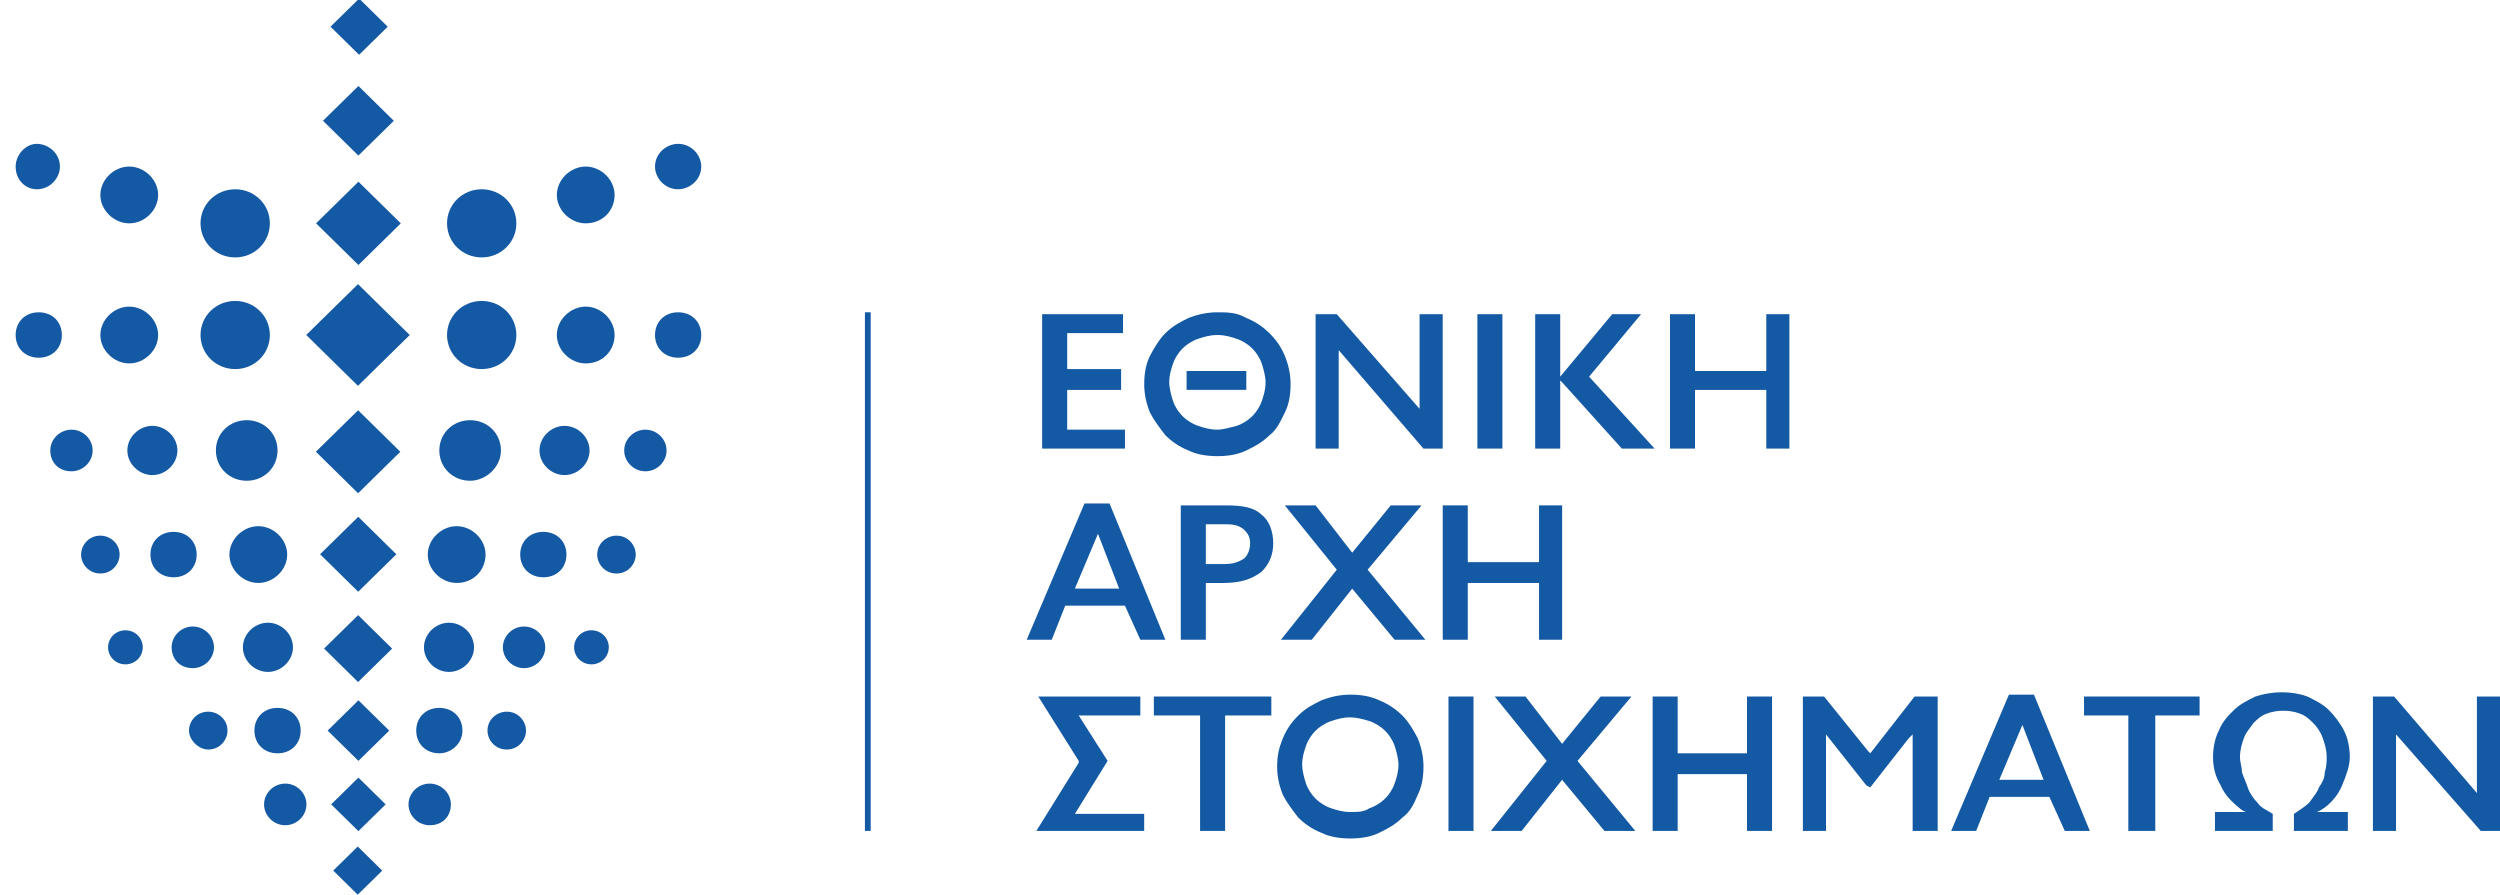 <svg width="148" height="53" viewBox="0 0 148 53" fill="none" xmlns="http://www.w3.org/2000/svg">
<path d="M11.871 13.222C11.871 12.101 12.783 11.205 13.923 11.205C15.063 11.205 15.976 12.101 15.976 13.222C15.976 14.342 15.063 15.239 13.923 15.239C12.783 15.239 11.871 14.342 11.871 13.222Z" fill="#1459A4"/>
<path d="M5.941 11.541C5.941 10.645 6.739 9.86 7.652 9.86C8.564 9.86 9.362 10.645 9.362 11.541C9.362 12.438 8.564 13.222 7.652 13.222C6.739 13.222 5.941 12.438 5.941 11.541Z" fill="#1459A4"/>
<path d="M0.926 9.86C0.926 9.188 1.496 8.516 2.18 8.516C2.864 8.516 3.548 9.076 3.548 9.86C3.548 10.533 2.978 11.205 2.18 11.205C1.496 11.205 0.926 10.645 0.926 9.86Z" fill="#1459A4"/>
<path d="M30.569 13.222C30.569 12.101 29.657 11.205 28.517 11.205C27.377 11.205 26.465 12.101 26.465 13.222C26.465 14.342 27.377 15.239 28.517 15.239C29.657 15.239 30.569 14.342 30.569 13.222Z" fill="#1459A4"/>
<path d="M36.385 11.541C36.385 10.645 35.587 9.86 34.675 9.86C33.763 9.86 32.965 10.645 32.965 11.541C32.965 12.438 33.763 13.222 34.675 13.222C35.701 13.222 36.385 12.438 36.385 11.541Z" fill="#1459A4"/>
<path d="M41.514 9.86C41.514 9.188 40.944 8.516 40.145 8.516C39.461 8.516 38.777 9.076 38.777 9.86C38.777 10.533 39.347 11.205 40.145 11.205C40.83 11.205 41.514 10.645 41.514 9.86Z" fill="#1459A4"/>
<path d="M11.871 19.833C11.871 18.712 12.783 17.816 13.923 17.816C15.063 17.816 15.976 18.712 15.976 19.833C15.976 20.953 15.063 21.85 13.923 21.85C12.783 21.85 11.871 20.953 11.871 19.833Z" fill="#1459A4"/>
<path d="M5.941 19.833C5.941 18.937 6.739 18.152 7.652 18.152C8.564 18.152 9.362 18.937 9.362 19.833C9.362 20.73 8.564 21.514 7.652 21.514C6.739 21.514 5.941 20.73 5.941 19.833Z" fill="#1459A4"/>
<path d="M0.926 19.833C0.926 19.049 1.496 18.488 2.294 18.488C3.092 18.488 3.662 19.049 3.662 19.833C3.662 20.617 3.092 21.177 2.294 21.177C1.496 21.177 0.926 20.617 0.926 19.833Z" fill="#1459A4"/>
<path d="M30.569 19.833C30.569 18.712 29.657 17.816 28.517 17.816C27.377 17.816 26.465 18.712 26.465 19.833C26.465 20.953 27.377 21.85 28.517 21.85C29.657 21.85 30.569 20.953 30.569 19.833Z" fill="#1459A4"/>
<path d="M36.385 19.833C36.385 18.937 35.587 18.152 34.675 18.152C33.763 18.152 32.965 18.937 32.965 19.833C32.965 20.73 33.763 21.514 34.675 21.514C35.701 21.514 36.385 20.73 36.385 19.833Z" fill="#1459A4"/>
<path d="M41.514 19.833C41.514 19.049 40.944 18.488 40.145 18.488C39.347 18.488 38.777 19.049 38.777 19.833C38.777 20.617 39.347 21.177 40.145 21.177C40.944 21.177 41.514 20.617 41.514 19.833Z" fill="#1459A4"/>
<path d="M12.781 26.668C12.781 25.659 13.579 24.875 14.605 24.875C15.632 24.875 16.43 25.659 16.43 26.668C16.43 27.676 15.632 28.461 14.605 28.461C13.579 28.461 12.781 27.676 12.781 26.668Z" fill="#1459A4"/>
<path d="M7.539 26.668C7.539 25.884 8.223 25.211 9.021 25.211C9.819 25.211 10.503 25.884 10.503 26.668C10.503 27.452 9.819 28.125 9.021 28.125C8.223 28.125 7.539 27.452 7.539 26.668Z" fill="#1459A4"/>
<path d="M2.977 26.668C2.977 25.996 3.547 25.436 4.231 25.436C4.915 25.436 5.485 25.996 5.485 26.668C5.485 27.34 4.915 27.901 4.231 27.901C3.433 27.901 2.977 27.34 2.977 26.668Z" fill="#1459A4"/>
<path d="M29.656 26.668C29.656 25.659 28.858 24.875 27.832 24.875C26.806 24.875 26.008 25.659 26.008 26.668C26.008 27.676 26.806 28.461 27.832 28.461C28.744 28.461 29.656 27.676 29.656 26.668Z" fill="#1459A4"/>
<path d="M34.902 26.668C34.902 25.884 34.218 25.211 33.42 25.211C32.622 25.211 31.938 25.884 31.938 26.668C31.938 27.452 32.622 28.125 33.42 28.125C34.218 28.125 34.902 27.452 34.902 26.668Z" fill="#1459A4"/>
<path d="M39.461 26.668C39.461 25.996 38.891 25.436 38.207 25.436C37.523 25.436 36.953 25.996 36.953 26.668C36.953 27.34 37.523 27.901 38.207 27.901C38.891 27.901 39.461 27.34 39.461 26.668Z" fill="#1459A4"/>
<path d="M13.582 32.831C13.582 31.934 14.38 31.15 15.292 31.15C16.204 31.15 17.002 31.934 17.002 32.831C17.002 33.727 16.204 34.511 15.292 34.511C14.38 34.511 13.582 33.727 13.582 32.831Z" fill="#1459A4"/>
<path d="M8.906 32.831C8.906 32.047 9.476 31.486 10.274 31.486C11.072 31.486 11.643 32.047 11.643 32.831C11.643 33.615 11.072 34.175 10.274 34.175C9.476 34.175 8.906 33.615 8.906 32.831Z" fill="#1459A4"/>
<path d="M4.801 32.831C4.801 32.271 5.257 31.71 5.941 31.71C6.511 31.71 7.081 32.159 7.081 32.831C7.081 33.391 6.625 33.952 5.941 33.952C5.257 33.952 4.801 33.391 4.801 32.831Z" fill="#1459A4"/>
<path d="M28.745 32.831C28.745 31.934 27.947 31.15 27.034 31.15C26.122 31.15 25.324 31.934 25.324 32.831C25.324 33.727 26.122 34.511 27.034 34.511C28.061 34.511 28.745 33.727 28.745 32.831Z" fill="#1459A4"/>
<path d="M33.533 32.831C33.533 32.047 32.963 31.486 32.165 31.486C31.367 31.486 30.797 32.047 30.797 32.831C30.797 33.615 31.367 34.175 32.165 34.175C32.963 34.175 33.533 33.615 33.533 32.831Z" fill="#1459A4"/>
<path d="M37.636 32.831C37.636 32.271 37.18 31.71 36.496 31.71C35.925 31.71 35.355 32.159 35.355 32.831C35.355 33.391 35.812 33.952 36.496 33.952C37.18 33.952 37.636 33.391 37.636 32.831Z" fill="#1459A4"/>
<path d="M14.379 38.321C14.379 37.537 15.063 36.865 15.861 36.865C16.659 36.865 17.343 37.537 17.343 38.321C17.343 39.106 16.659 39.778 15.861 39.778C15.063 39.778 14.379 39.106 14.379 38.321Z" fill="#1459A4"/>
<path d="M10.16 38.321C10.16 37.649 10.73 37.089 11.414 37.089C12.098 37.089 12.668 37.649 12.668 38.321C12.668 38.994 12.098 39.554 11.414 39.554C10.616 39.554 10.16 38.994 10.16 38.321Z" fill="#1459A4"/>
<path d="M6.398 38.321C6.398 37.761 6.854 37.313 7.425 37.313C7.995 37.313 8.451 37.761 8.451 38.321C8.451 38.882 7.995 39.33 7.425 39.33C6.854 39.33 6.398 38.882 6.398 38.321Z" fill="#1459A4"/>
<path d="M28.062 38.321C28.062 37.537 27.378 36.865 26.58 36.865C25.782 36.865 25.098 37.537 25.098 38.321C25.098 39.106 25.782 39.778 26.58 39.778C27.378 39.778 28.062 39.106 28.062 38.321Z" fill="#1459A4"/>
<path d="M32.278 38.321C32.278 37.649 31.708 37.089 31.024 37.089C30.34 37.089 29.77 37.649 29.77 38.321C29.77 38.994 30.34 39.554 31.024 39.554C31.708 39.554 32.278 38.994 32.278 38.321Z" fill="#1459A4"/>
<path d="M36.041 38.321C36.041 37.761 35.584 37.313 35.014 37.313C34.444 37.313 33.988 37.761 33.988 38.321C33.988 38.882 34.444 39.33 35.014 39.33C35.584 39.33 36.041 38.882 36.041 38.321Z" fill="#1459A4"/>
<path d="M15.062 43.251C15.062 42.467 15.633 41.907 16.431 41.907C17.229 41.907 17.799 42.467 17.799 43.251C17.799 44.036 17.229 44.596 16.431 44.596C15.633 44.596 15.062 44.036 15.062 43.251Z" fill="#1459A4"/>
<path d="M11.188 43.251C11.188 42.691 11.643 42.131 12.328 42.131C12.898 42.131 13.468 42.579 13.468 43.251C13.468 43.812 13.012 44.372 12.328 44.372C11.758 44.372 11.188 43.812 11.188 43.251Z" fill="#1459A4"/>
<path d="M27.377 43.251C27.377 42.467 26.807 41.907 26.009 41.907C25.211 41.907 24.641 42.467 24.641 43.251C24.641 44.036 25.211 44.596 26.009 44.596C26.693 44.596 27.377 44.036 27.377 43.251Z" fill="#1459A4"/>
<path d="M15.633 47.621C15.633 46.949 16.203 46.389 16.887 46.389C17.571 46.389 18.141 46.949 18.141 47.621C18.141 48.294 17.571 48.854 16.887 48.854C16.203 48.854 15.633 48.294 15.633 47.621Z" fill="#1459A4"/>
<path d="M26.692 47.621C26.692 46.949 26.122 46.389 25.438 46.389C24.754 46.389 24.184 46.949 24.184 47.621C24.184 48.294 24.754 48.854 25.438 48.854C26.236 48.854 26.692 48.294 26.692 47.621Z" fill="#1459A4"/>
<path d="M31.14 43.251C31.14 42.691 30.684 42.131 30 42.131C29.429 42.131 28.859 42.579 28.859 43.251C28.859 43.812 29.315 44.372 30 44.372C30.684 44.372 31.14 43.812 31.14 43.251Z" fill="#1459A4"/>
<path d="M21.26 -0.084L19.566 1.579L21.258 3.244L22.952 1.581L21.26 -0.084Z" fill="#1459A4"/>
<path d="M21.219 5.09L19.121 7.148L21.216 9.21L23.314 7.152L21.219 5.09Z" fill="#1459A4"/>
<path d="M18.711 13.222L21.219 10.757L23.727 13.222L21.219 15.687L18.711 13.222Z" fill="#1459A4"/>
<path d="M21.2 24.287L18.699 26.742L21.197 29.2L23.698 26.745L21.2 24.287Z" fill="#1459A4"/>
<path d="M21.208 30.594L18.949 32.811L21.205 35.031L23.464 32.814L21.208 30.594Z" fill="#1459A4"/>
<path d="M21.201 36.415L19.184 38.394L21.197 40.377L23.215 38.397L21.201 36.415Z" fill="#1459A4"/>
<path d="M19.395 43.251L21.219 41.459L23.043 43.251L21.219 45.044L19.395 43.251Z" fill="#1459A4"/>
<path d="M21.219 46.034L19.605 47.618L21.217 49.203L22.83 47.62L21.219 46.034Z" fill="#1459A4"/>
<path d="M21.179 50.114L19.727 51.538L21.176 52.966L22.629 51.541L21.179 50.114Z" fill="#1459A4"/>
<path d="M21.194 16.82L18.129 19.83L21.191 22.842L24.256 19.833L21.194 16.82Z" fill="#1459A4"/>
<path d="M61.695 26.556H66.598V25.435H63.178V23.082H66.37V21.85H63.178V19.721H66.484V18.6H61.695V26.556Z" fill="#1459A4"/>
<path d="M72.071 18.488C71.501 18.488 70.931 18.6 70.361 18.824C69.904 19.049 69.448 19.273 68.992 19.721C68.65 20.057 68.308 20.617 68.08 21.065C67.852 21.514 67.738 22.074 67.738 22.746C67.738 23.306 67.852 23.867 68.08 24.427C68.308 24.875 68.65 25.323 68.992 25.772C69.335 26.108 69.79 26.444 70.361 26.668C70.817 26.892 71.387 27.004 72.071 27.004C72.755 27.004 73.325 26.892 73.781 26.668C74.237 26.444 74.693 26.22 75.149 25.772C75.605 25.435 75.833 24.875 76.061 24.427C76.289 23.979 76.403 23.419 76.403 22.746C76.403 22.186 76.289 21.626 76.061 21.065C75.833 20.505 75.491 20.057 75.149 19.721C74.807 19.385 74.351 19.049 73.781 18.824C73.211 18.488 72.641 18.488 72.071 18.488ZM72.071 25.435C71.615 25.435 71.273 25.323 70.931 25.211C70.589 25.099 70.246 24.875 70.019 24.651C69.79 24.427 69.562 24.091 69.448 23.755C69.334 23.419 69.22 22.97 69.22 22.634C69.22 22.186 69.334 21.85 69.448 21.514C69.562 21.177 69.79 20.841 70.019 20.617C70.246 20.393 70.589 20.169 70.931 20.057C71.273 19.945 71.615 19.833 72.071 19.833C72.527 19.833 72.869 19.945 73.211 20.057C73.553 20.169 73.895 20.393 74.123 20.617C74.351 20.841 74.579 21.177 74.693 21.514C74.807 21.85 74.921 22.298 74.921 22.634C74.921 23.082 74.807 23.419 74.693 23.755C74.579 24.091 74.351 24.427 74.123 24.651C73.895 24.875 73.553 25.099 73.211 25.211C72.755 25.323 72.413 25.435 72.071 25.435ZM70.246 23.082H73.781V21.962H70.246V23.082Z" fill="#1459A4"/>
<path d="M84.267 26.556H85.408V18.6H84.039V24.203L79.137 18.6H77.883V26.556H79.251V20.729L84.267 26.556Z" fill="#1459A4"/>
<path d="M88.943 18.6H87.461V26.556H88.943V18.6Z" fill="#1459A4"/>
<path d="M96.013 26.556H97.952L94.075 22.298L97.153 18.6H95.443L92.365 22.298V18.6H90.883V26.556H92.365V22.522L92.479 22.634L96.013 26.556Z" fill="#1459A4"/>
<path d="M104.564 26.556H105.932V18.6H104.564V21.962H100.345V18.6H98.863V26.556H100.345V23.082H104.564V26.556Z" fill="#1459A4"/>
<path d="M67.508 37.873H68.99L65.684 29.805H64.202L60.781 37.873H62.263L63.062 35.856H66.596L67.508 37.873ZM66.254 34.847H63.632L65 31.598L66.254 34.847Z" fill="#1459A4"/>
<path d="M69.902 37.873H71.385V34.512H72.411C73.437 34.512 74.121 34.288 74.691 33.839C75.147 33.391 75.375 32.831 75.375 32.158C75.375 31.486 75.147 30.814 74.691 30.478C74.235 30.029 73.551 29.918 72.525 29.918H69.902V37.873ZM72.525 33.391H71.385V31.038H72.639C73.095 31.038 73.437 31.15 73.665 31.374C73.893 31.598 74.007 31.822 74.007 32.158C74.007 32.495 73.893 32.831 73.665 33.055C73.323 33.279 72.981 33.391 72.525 33.391Z" fill="#1459A4"/>
<path d="M82.559 37.873H84.383L80.963 33.727L84.155 29.918H82.331L80.05 32.719L77.884 29.918H76.06L79.138 33.727L75.832 37.873H77.656L80.05 34.848L82.559 37.873Z" fill="#1459A4"/>
<path d="M91.111 37.873H92.479V29.918H91.111V33.279H86.892V29.918H85.41V37.873H86.892V34.512H91.111V37.873Z" fill="#1459A4"/>
<path d="M61.352 49.19H67.736V48.181H63.632L65.57 45.044L63.86 42.355H67.508V41.234H61.466L63.86 45.044V45.156L61.352 49.19Z" fill="#1459A4"/>
<path d="M71.045 49.19H72.527V42.355H75.263V41.234H68.309V42.355H71.045V49.19Z" fill="#1459A4"/>
<path d="M79.938 41.123C79.368 41.123 78.798 41.235 78.228 41.459C77.772 41.683 77.316 41.907 76.86 42.355C76.518 42.691 76.175 43.139 75.948 43.7C75.719 44.26 75.606 44.708 75.606 45.38C75.606 45.941 75.719 46.501 75.948 47.061C76.175 47.509 76.518 47.958 76.86 48.406C77.202 48.742 77.658 49.078 78.228 49.302C78.684 49.526 79.254 49.638 79.938 49.638C80.622 49.638 81.192 49.526 81.648 49.302C82.104 49.078 82.56 48.854 83.016 48.406C83.472 48.07 83.7 47.621 83.928 47.061C84.156 46.613 84.27 46.053 84.27 45.38C84.27 44.82 84.156 44.26 83.928 43.7C83.7 43.252 83.358 42.691 83.016 42.355C82.674 42.019 82.218 41.683 81.648 41.459C81.192 41.235 80.622 41.123 79.938 41.123ZM79.938 48.07C79.482 48.07 79.14 47.958 78.798 47.846C78.456 47.734 78.114 47.51 77.886 47.285C77.658 47.061 77.43 46.725 77.316 46.389C77.202 46.053 77.088 45.605 77.088 45.268C77.088 44.82 77.202 44.484 77.316 44.148C77.43 43.812 77.658 43.476 77.886 43.252C78.114 43.027 78.456 42.803 78.798 42.691C79.14 42.579 79.482 42.467 79.938 42.467C80.28 42.467 80.736 42.579 81.078 42.691C81.42 42.803 81.762 43.027 81.99 43.252C82.218 43.476 82.446 43.812 82.56 44.148C82.674 44.484 82.788 44.932 82.788 45.268C82.788 45.717 82.674 46.053 82.56 46.389C82.446 46.725 82.218 47.061 81.99 47.285C81.762 47.51 81.42 47.734 81.078 47.846C80.736 48.07 80.394 48.07 79.938 48.07Z" fill="#1459A4"/>
<path d="M87.232 41.234H85.75V49.19H87.232V41.234Z" fill="#1459A4"/>
<path d="M94.984 49.19H96.809L93.388 45.044L96.581 41.234H94.757L92.476 44.036L90.31 41.234H88.486L91.564 45.044L88.258 49.19H90.082L92.476 46.165L94.984 49.19Z" fill="#1459A4"/>
<path d="M103.423 49.19H104.905V41.234H103.423V44.596H99.318V41.234H97.836V49.19H99.318V45.828H103.423V49.19Z" fill="#1459A4"/>
<path d="M113.229 49.19H114.711V41.234H113.343L110.721 44.596L110.607 44.484L107.985 41.234H106.73V49.19H108.099V43.475L110.493 46.501L110.721 46.613L113.001 43.7L113.229 43.475V49.19Z" fill="#1459A4"/>
<path d="M122.235 49.19H123.717L120.41 41.123H118.928L115.508 49.19H116.99L117.788 47.173H121.322L122.235 49.19ZM120.98 46.165H118.358L119.726 42.915L120.98 46.165Z" fill="#1459A4"/>
<path d="M125.997 49.19H127.593V42.355H130.216V41.234H123.375V42.355H125.997V49.19Z" fill="#1459A4"/>
<path d="M135.572 49.19H138.993V48.07H137.168L137.396 47.958C137.966 47.621 138.422 47.061 138.65 46.501C138.879 45.941 139.107 45.38 139.107 44.82C139.107 44.26 138.993 43.7 138.765 43.251C138.536 42.803 138.194 42.355 137.852 42.019C137.51 41.683 137.054 41.459 136.598 41.234C135.686 40.898 134.546 40.898 133.52 41.234C133.064 41.459 132.608 41.683 132.266 42.019C131.924 42.355 131.582 42.691 131.354 43.251C131.126 43.7 131.012 44.26 131.012 44.82C131.012 45.38 131.126 45.941 131.468 46.501C131.696 47.061 132.152 47.509 132.722 47.958L132.95 48.07H131.126V49.19H134.546V48.182C134.204 47.958 133.862 47.846 133.634 47.509C133.406 47.285 133.178 46.949 133.064 46.613C132.95 46.277 132.836 46.053 132.722 45.717C132.722 45.38 132.608 45.156 132.608 44.82C132.608 44.372 132.722 44.036 132.836 43.7C132.95 43.364 133.178 43.139 133.406 42.803C133.634 42.579 133.862 42.355 134.204 42.243C134.774 42.019 135.572 42.019 136.142 42.243C136.484 42.355 136.712 42.579 136.94 42.803C137.168 43.027 137.396 43.364 137.51 43.7C137.624 44.036 137.738 44.372 137.738 44.82C137.738 45.044 137.738 45.38 137.624 45.717C137.624 46.053 137.51 46.277 137.282 46.613C137.168 46.949 136.94 47.173 136.712 47.509C136.484 47.733 136.142 47.958 135.8 48.182V49.19H135.572Z" fill="#1459A4"/>
<path d="M146.861 49.19H148.001V41.234H146.633V46.949L141.731 41.234H140.477V49.19H141.845V43.475L146.861 49.19Z" fill="#1459A4"/>
<path d="M51.544 18.488H51.203V49.19H51.544V18.488Z" fill="#1459A4"/>
</svg>
